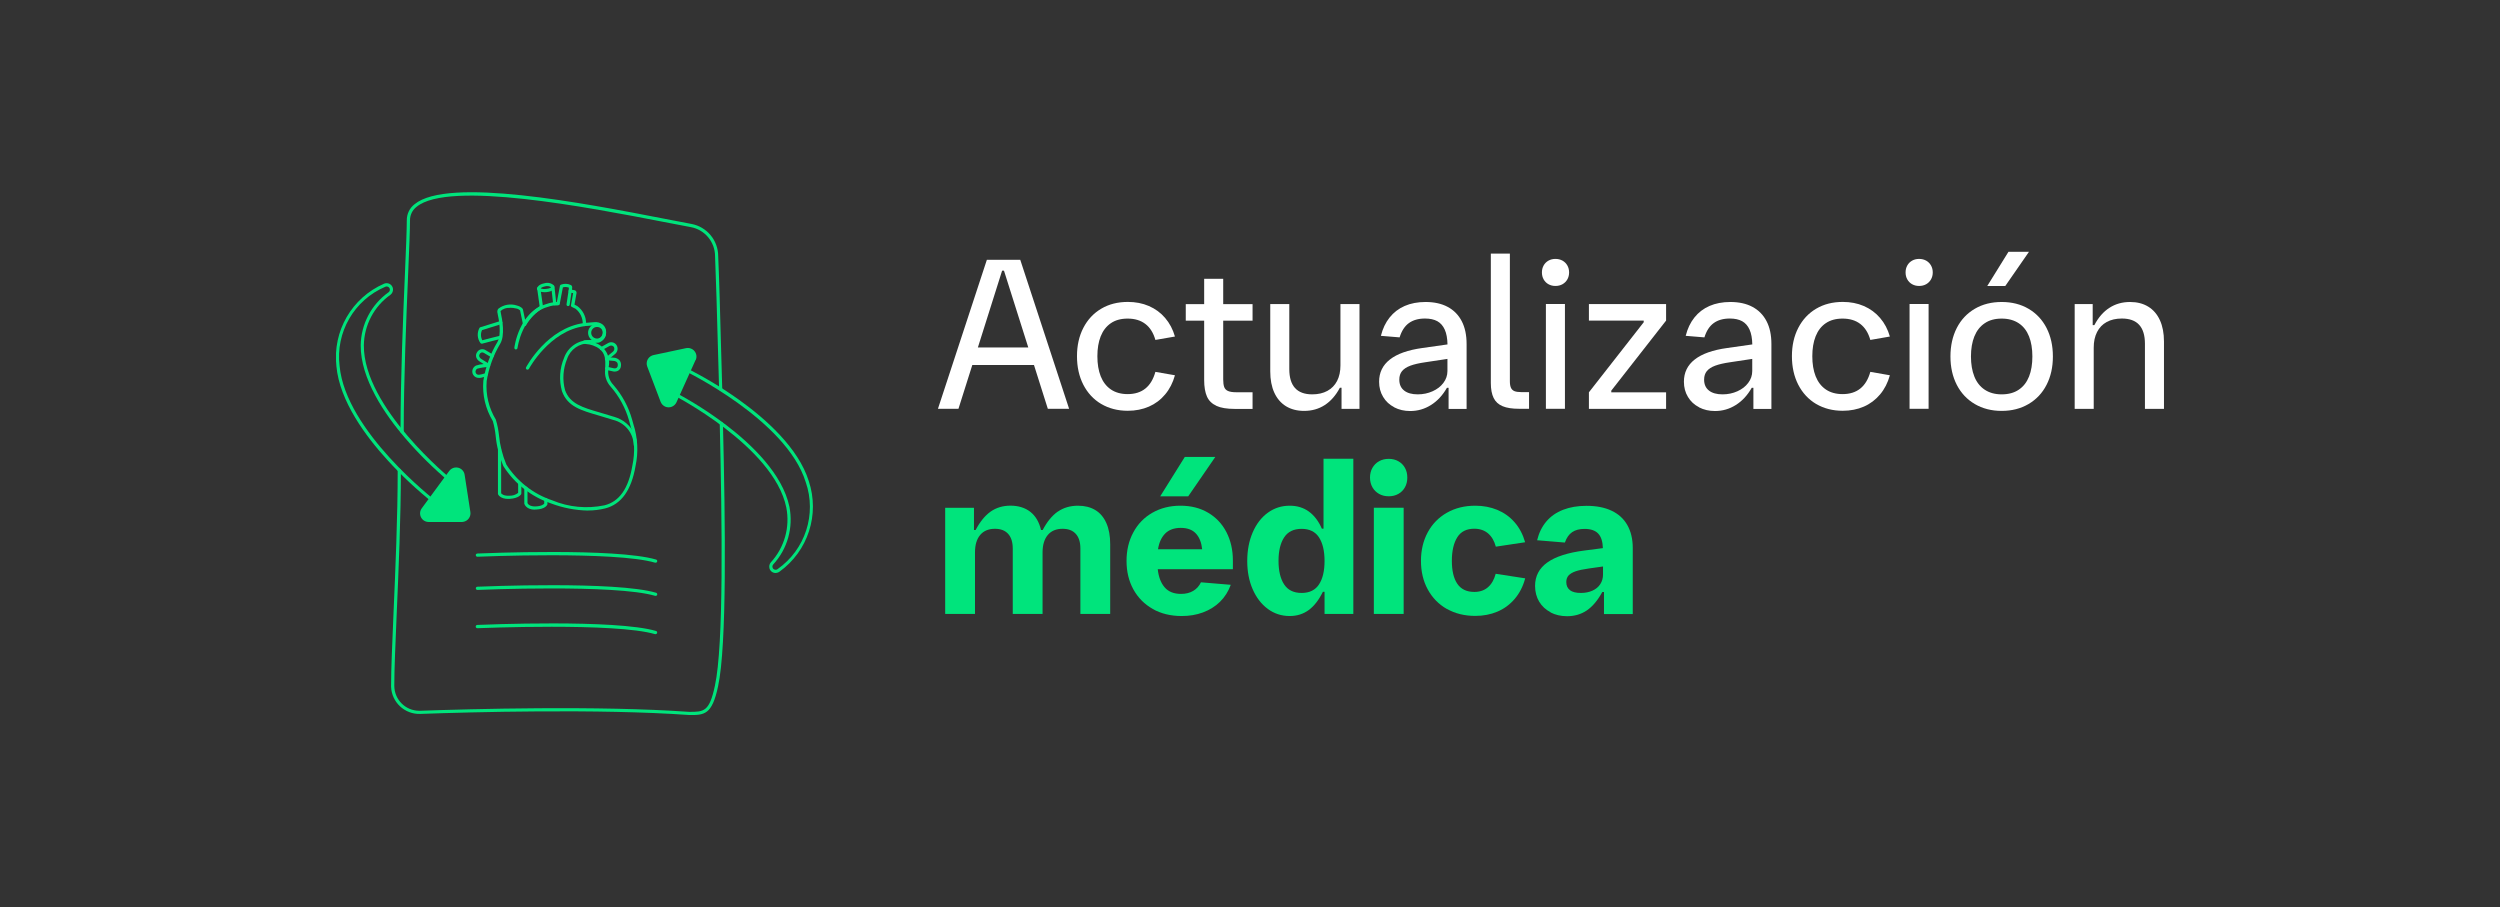 <?xml version="1.0" encoding="UTF-8"?>
<svg id="Capa_2" data-name="Capa 2" xmlns="http://www.w3.org/2000/svg" xmlns:xlink="http://www.w3.org/1999/xlink" viewBox="0 0 390 141.54">
  <rect x="0" y="0" width="390" height="141.54" fill="#333333" stroke="none"/>
  <defs>
    <style>
      .cls-1, .cls-2, .cls-3 {
        fill: none;
      }

      .cls-2 {
        isolation: isolate;
      }

      .cls-4 {
        fill: #00e47c;
      }

      .cls-5 {
        fill: #fff;
      }

      .cls-3 {
        clip-path: url(#clippath);
      }
    </style>
    <clipPath id="clippath">
      <rect class="cls-1" x="52.42" y="30" width="74.4" height="81.54"/>
    </clipPath>
  </defs>
  <g id="botones">
    <g>
      <rect class="cls-1" width="390" height="141.54"/>
      <g>
        <g id="Productos_patrocinadores" data-name="Productos patrocinadores" class="cls-2">
          <g class="cls-2">
            <path class="cls-5" d="m153.95,40.53h5.21l7.62,23.24h-3.32l-2.16-6.83h-9.62l-2.16,6.83h-3.2l7.63-23.24Zm6.46,13.67l-3.79-11.98h-.29l-3.78,11.98h7.86Z"/>
            <path class="cls-5" d="m171.79,63.02c-1.2-.71-2.13-1.72-2.79-3-.66-1.29-.99-2.77-.99-4.45s.33-3.14.99-4.42,1.59-2.28,2.79-2.99c1.2-.71,2.58-1.06,4.16-1.06,1.19,0,2.29.21,3.28.64.99.43,1.83,1.04,2.53,1.86s1.21,1.78,1.53,2.9l-3.05.53c-.31-1.1-.83-1.93-1.56-2.49s-1.65-.84-2.77-.84c-1.04,0-1.92.24-2.62.72-.7.48-1.23,1.16-1.58,2.04-.35.88-.52,1.92-.52,3.11s.17,2.25.52,3.13c.35.88.88,1.57,1.58,2.05.7.48,1.58.73,2.62.73,2.25,0,3.69-1.16,4.33-3.47l3.05.53c-.32,1.16-.83,2.16-1.53,2.99-.69.83-1.54,1.47-2.53,1.9s-2.09.65-3.29.65c-1.57,0-2.96-.36-4.16-1.07Z"/>
            <path class="cls-5" d="m189.77,63.31c-.69-.31-1.19-.79-1.48-1.44-.29-.65-.44-1.51-.44-2.59v-9.26h-2.87v-2.58h2.87v-3.95h2.97v3.95h4.58v2.58h-4.58v9.15c0,.51.05.9.15,1.19.1.29.3.5.59.63.29.13.71.2,1.26.2h2.58v2.6h-2.78c-1.22,0-2.17-.16-2.86-.47Z"/>
            <path class="cls-5" d="m212.09,63.78h-2.81v-3.29h-.26c-.63,1.19-1.42,2.09-2.36,2.7-.94.61-2.02.91-3.22.91-1.1,0-2.04-.25-2.83-.73-.79-.49-1.4-1.2-1.82-2.12-.42-.92-.63-2.03-.63-3.31v-10.51h2.97v10.15c0,2.62,1.19,3.94,3.58,3.94.91,0,1.7-.18,2.36-.54.66-.36,1.17-.88,1.52-1.56s.52-1.49.52-2.42v-9.57h2.97v16.35Z"/>
            <path class="cls-5" d="m217.5,63.53c-.74-.38-1.32-.92-1.73-1.61-.42-.69-.63-1.48-.63-2.37,0-1.43.56-2.59,1.69-3.47,1.12-.88,2.81-1.48,5.04-1.79l3.94-.56c-.02-.95-.16-1.72-.43-2.31-.26-.59-.65-1.03-1.15-1.31-.51-.28-1.15-.42-1.94-.42-1.01,0-1.85.24-2.5.71s-1.14,1.22-1.45,2.23l-2.92-.24c.28-1.12.73-2.07,1.36-2.86s1.41-1.39,2.35-1.8,2.03-.62,3.25-.62c1.34,0,2.5.25,3.45.76.96.51,1.69,1.25,2.2,2.23.51.98.76,2.17.76,3.57v10.12h-2.81v-3.29h-.26c-.66,1.16-1.48,2.05-2.48,2.68s-2.08.94-3.25.94c-.92,0-1.74-.19-2.48-.57Zm1.55-2.6c.5.39,1.2.59,2.11.59.84,0,1.61-.16,2.32-.48.71-.32,1.28-.75,1.69-1.31.42-.55.63-1.17.63-1.85v-1.89l-3.44.52c-.98.14-1.76.32-2.35.54-.59.22-1.02.51-1.3.85-.28.35-.42.79-.42,1.32,0,.74.25,1.31.75,1.7Z"/>
            <path class="cls-5" d="m234.41,63.37c-.64-.27-1.11-.69-1.4-1.28s-.44-1.36-.44-2.32v-20.21h2.97v19.93c0,.43.06.77.17,1.01.11.24.3.42.55.52.25.1.6.15,1.06.15h1.21v2.6h-1.55c-1.08,0-1.93-.13-2.57-.4Z"/>
            <path class="cls-5" d="m241.56,44.34c-.32-.18-.57-.43-.75-.75-.18-.32-.27-.68-.27-1.09s.09-.77.27-1.09c.18-.32.43-.57.75-.75.32-.18.68-.27,1.09-.27s.77.09,1.1.27c.32.18.58.44.76.76.18.32.27.68.27,1.08s-.09.76-.27,1.08c-.18.32-.44.58-.76.76-.32.18-.69.27-1.1.27s-.77-.09-1.09-.27Zm-.4,3.08h2.97v16.35h-2.97v-16.35Z"/>
            <path class="cls-5" d="m247.87,47.43h12.04v2.58l-8.55,10.93v.26h8.55v2.58h-12.04v-2.58l8.55-10.93v-.26h-8.55v-2.58Z"/>
            <path class="cls-5" d="m265.05,63.53c-.74-.38-1.32-.92-1.73-1.61-.42-.69-.63-1.48-.63-2.37,0-1.43.56-2.59,1.69-3.47,1.12-.88,2.81-1.48,5.04-1.79l3.94-.56c-.02-.95-.16-1.72-.43-2.31-.26-.59-.65-1.03-1.15-1.31-.51-.28-1.15-.42-1.94-.42-1.01,0-1.85.24-2.5.71s-1.14,1.22-1.45,2.23l-2.92-.24c.28-1.12.73-2.07,1.36-2.86s1.41-1.39,2.35-1.8,2.03-.62,3.25-.62c1.34,0,2.5.25,3.45.76.96.51,1.69,1.25,2.2,2.23.51.98.76,2.17.76,3.57v10.12h-2.81v-3.29h-.26c-.66,1.16-1.48,2.05-2.48,2.68s-2.08.94-3.25.94c-.92,0-1.74-.19-2.48-.57Zm1.55-2.6c.5.39,1.2.59,2.11.59.84,0,1.61-.16,2.32-.48.71-.32,1.28-.75,1.69-1.31.42-.55.63-1.17.63-1.85v-1.89l-3.44.52c-.98.14-1.76.32-2.35.54-.59.22-1.02.51-1.3.85-.28.35-.42.79-.42,1.32,0,.74.25,1.31.75,1.7Z"/>
            <path class="cls-5" d="m283.32,63.02c-1.2-.71-2.13-1.72-2.79-3-.66-1.29-.99-2.77-.99-4.45s.33-3.14.99-4.42c.66-1.28,1.59-2.28,2.79-2.99,1.2-.71,2.58-1.06,4.16-1.06,1.19,0,2.29.21,3.28.64.99.43,1.83,1.04,2.53,1.86.7.81,1.21,1.78,1.53,2.9l-3.05.53c-.31-1.1-.83-1.93-1.56-2.49-.73-.56-1.65-.84-2.77-.84-1.04,0-1.92.24-2.62.72-.71.48-1.23,1.16-1.58,2.04-.35.88-.52,1.92-.52,3.11s.17,2.25.52,3.13c.35.88.88,1.57,1.58,2.05.7.48,1.58.73,2.62.73,2.25,0,3.69-1.16,4.33-3.47l3.05.53c-.32,1.16-.83,2.16-1.53,2.99s-1.54,1.47-2.53,1.9-2.09.65-3.29.65c-1.57,0-2.96-.36-4.16-1.07Z"/>
            <path class="cls-5" d="m298.29,44.34c-.32-.18-.57-.43-.75-.75-.18-.32-.27-.68-.27-1.09s.09-.77.27-1.09c.18-.32.43-.57.75-.75.32-.18.68-.27,1.09-.27s.77.09,1.1.27c.32.18.58.44.76.76.18.32.27.68.27,1.08s-.09.76-.27,1.08c-.18.32-.44.58-.76.76-.32.18-.69.27-1.1.27s-.77-.09-1.09-.27Zm-.4,3.08h2.97v16.35h-2.97v-16.35Z"/>
            <path class="cls-5" d="m308.07,63.03c-1.21-.71-2.15-1.71-2.81-2.99-.66-1.29-.99-2.76-.99-4.43s.33-3.16.99-4.45c.66-1.29,1.6-2.28,2.81-2.99,1.21-.71,2.61-1.06,4.19-1.06s2.98.35,4.19,1.06c1.21.71,2.15,1.71,2.81,2.99.66,1.29.99,2.77.99,4.45s-.33,3.15-.99,4.43c-.66,1.29-1.6,2.28-2.81,2.99s-2.61,1.07-4.19,1.07-2.98-.36-4.19-1.07Zm6.86-2.24c.72-.48,1.25-1.17,1.6-2.05.35-.88.52-1.93.52-3.13s-.17-2.25-.52-3.13c-.35-.88-.88-1.57-1.6-2.05-.72-.48-1.61-.73-2.67-.73s-1.94.24-2.65.73c-.72.48-1.25,1.17-1.61,2.05-.35.88-.53,1.93-.53,3.13s.18,2.25.53,3.13c.35.88.89,1.57,1.61,2.05.72.48,1.6.73,2.65.73s1.96-.24,2.67-.73Zm-1.61-21.51h3.2l-3.7,5.34h-2.81l3.31-5.34Z"/>
            <path class="cls-5" d="m323.65,47.43h2.81v3.29h.26c.62-1.19,1.41-2.1,2.35-2.7.94-.61,2.01-.91,3.22-.91,1.1,0,2.04.24,2.84.73.8.49,1.4,1.2,1.82,2.12s.63,2.03.63,3.31v10.51h-2.97v-10.15c0-2.63-1.2-3.94-3.6-3.94-.91,0-1.7.18-2.36.54s-1.16.88-1.51,1.57-.52,1.49-.52,2.43v9.55h-2.97v-16.35Z"/>
            <path class="cls-4" d="m165.01,79.82c.89-.62,1.94-.93,3.17-.93,1.04,0,1.94.23,2.69.68.75.45,1.32,1.13,1.72,2.03.4.9.6,1.99.6,3.28v10.89h-4.65v-10.2c0-1-.24-1.76-.72-2.29-.48-.53-1.16-.79-2.06-.79-.99,0-1.76.32-2.3.96-.54.64-.82,1.55-.82,2.72v9.6h-4.65v-10.2c0-1-.24-1.76-.72-2.29s-1.16-.79-2.06-.79c-.99,0-1.76.32-2.3.96-.54.64-.81,1.55-.81,2.72v9.6h-4.65v-16.56h4.49v3.47h.26c.67-1.28,1.44-2.23,2.32-2.86.88-.62,1.92-.94,3.12-.94s2.28.32,3.1.97c.82.65,1.37,1.59,1.66,2.83h.26c.68-1.29,1.46-2.25,2.35-2.87Z"/>
            <path class="cls-4" d="m179.84,95c-1.3-.73-2.31-1.75-3.03-3.05-.72-1.3-1.07-2.79-1.07-4.45s.35-3.14,1.06-4.45c.7-1.31,1.69-2.33,2.97-3.06,1.28-.73,2.74-1.1,4.38-1.1s3.07.36,4.31,1.09c1.24.73,2.19,1.74,2.86,3.03.67,1.3,1.01,2.77,1.01,4.43v1.36h-11.72c.13,1.21.49,2.15,1.08,2.83.59.68,1.44,1.02,2.55,1.02.74,0,1.38-.16,1.9-.47.53-.31.93-.76,1.21-1.34l4.65.39c-.38,1.04-.94,1.93-1.69,2.66-.75.73-1.63,1.27-2.65,1.65s-2.12.56-3.32.56c-1.71,0-3.22-.37-4.52-1.1Zm7.7-9.31c-.11-1.04-.43-1.86-.97-2.45-.54-.59-1.33-.89-2.37-.89s-1.86.3-2.44.89-.95,1.41-1.11,2.45h6.89Zm-2.71-14.41h4.76l-4.23,6.15h-4.37l3.84-6.15Z"/>
            <path class="cls-4" d="m197.78,94.99c-1.01-.74-1.79-1.76-2.36-3.06s-.85-2.77-.85-4.41.28-3.13.84-4.44c.56-1.31,1.34-2.34,2.35-3.08,1.01-.74,2.15-1.11,3.43-1.11,1.15,0,2.15.3,2.99.91.84.61,1.52,1.5,2.03,2.67h.26v-10.91h4.65v24.21h-4.49v-3.45h-.26c-.62,1.27-1.36,2.22-2.2,2.84-.84.62-1.83.94-2.97.94-1.28,0-2.42-.37-3.43-1.11Zm7.99-3.83c.58-.89.86-2.11.86-3.66s-.29-2.77-.86-3.66c-.58-.89-1.48-1.34-2.72-1.34s-2.15.45-2.73,1.34c-.58.89-.87,2.11-.87,3.66s.29,2.77.87,3.66c.58.89,1.49,1.34,2.73,1.34s2.14-.45,2.72-1.34Z"/>
            <path class="cls-4" d="m215.14,77.05c-.44-.25-.79-.59-1.04-1.03s-.38-.95-.38-1.52.13-1.08.38-1.52.6-.79,1.04-1.03c.44-.25.94-.37,1.5-.37s1.06.12,1.5.37c.44.25.79.59,1.03,1.03.25.44.37.95.37,1.52s-.12,1.08-.37,1.52c-.25.44-.59.79-1.03,1.03-.44.25-.94.37-1.5.37s-1.06-.12-1.5-.37Zm-.82,2.16h4.65v16.56h-4.65v-16.56Z"/>
            <path class="cls-4" d="m225.71,95c-1.28-.73-2.27-1.75-2.98-3.05-.71-1.3-1.06-2.79-1.06-4.45s.35-3.15,1.06-4.46c.7-1.3,1.7-2.32,2.98-3.05s2.76-1.1,4.44-1.1c1.24,0,2.38.22,3.43.65,1.05.44,1.95,1.08,2.7,1.94.75.86,1.29,1.89,1.64,3.11l-4.57.69c-.24-.89-.64-1.58-1.21-2.07-.57-.48-1.29-.73-2.15-.73-1.21,0-2.09.44-2.65,1.33s-.85,2.11-.85,3.67.28,2.75.85,3.59,1.45,1.27,2.65,1.27c.86,0,1.57-.24,2.13-.73.56-.48.96-1.18,1.21-2.1l4.6.71c-.34,1.27-.89,2.34-1.65,3.22-.75.88-1.65,1.54-2.7,1.98-1.04.44-2.19.66-3.44.66-1.68,0-3.16-.37-4.44-1.1Z"/>
            <path class="cls-4" d="m241.89,95.51c-.76-.39-1.35-.94-1.78-1.65-.42-.71-.64-1.53-.64-2.45,0-1.54.64-2.76,1.92-3.67,1.28-.91,3.21-1.53,5.79-1.86l2.87-.37c-.03-1.04-.28-1.8-.74-2.28-.46-.48-1.17-.72-2.11-.72-.81,0-1.46.17-1.95.51-.5.34-.87.88-1.13,1.62l-4.33-.36c.28-1.15.76-2.13,1.44-2.93s1.55-1.41,2.61-1.82c1.05-.41,2.27-.62,3.65-.62,1.53,0,2.83.25,3.91.76,1.08.51,1.9,1.25,2.46,2.24.56.98.85,2.18.85,3.59v10.3h-4.49v-3.45h-.26c-.7,1.29-1.5,2.24-2.39,2.86-.89.61-1.93.92-3.1.92-.97,0-1.83-.2-2.59-.59Zm3.02-3.44c.38.29.95.43,1.7.43.69,0,1.29-.12,1.82-.36.52-.24.93-.57,1.21-1.01.29-.44.43-.94.43-1.53v-1.23l-2.19.31c-.88.12-1.58.27-2.08.44-.51.18-.87.4-1.11.66-.23.26-.35.6-.35,1.01,0,.56.19.98.57,1.27Z"/>
          </g>
        </g>
        <g id="Grupo_1470" data-name="Grupo 1470">
          <g class="cls-3">
            <g id="Grupo_1475" data-name="Grupo 1475">
              <path id="Trazado_4513" data-name="Trazado 4513" class="cls-4" d="m75.14,53.61c-.07,0-.14-.03-.19-.09-.5-.69-.56-1.6-.16-2.35.03-.06.08-.1.15-.12l3.08-.96c.13-.05.27.01.33.14.05.13-.01.27-.14.33-.01,0-.02,0-.04.01l-2.97.93c-.24.5-.22,1.09.04,1.58.8-.22,2.7-.69,2.79-.71.14-.02.27.07.29.21.02.12-.05.24-.17.28-.02,0-2.28.56-2.93.75-.02,0-.04.01-.07.01"/>
              <path id="Trazado_4514" data-name="Trazado 4514" class="cls-4" d="m91.73,79.65c-1.98-.04-3.93-.42-5.78-1.12-3.07-1.04-5.7-3.1-7.44-5.84-.63-1.51-1.04-3.1-1.19-4.73-.08-.77-.23-1.53-.44-2.27-1.14-1.89-1.66-4.08-1.48-6.28.33-2.14,1.08-4.19,2.19-6.04.7-1.17.21-3.68.04-4.43v-.04c-.09-.24-.06-.51.09-.72.82-.66,1.92-.85,2.92-.52.73.2.91.51.94.61v.03l.35,1.64c.59-.87,1.36-1.61,2.25-2.17l-.38-2.73s0-.05,0-.08c.02-.1.15-.58,1.14-.77.53-.16,1.1-.02,1.49.36.03.04.05.08.06.13l.27,2.44h.11s.48-2.53.48-2.53c.02-.08.07-.15.15-.18.5-.19,1.06-.18,1.54.05.15.07.23.22.22.38l-.03.36.39.07c.2.04.34.23.32.44l-.32,1.81.44.23c.84.61,1.34,1.58,1.37,2.61.29-.02.79-.05,1.25-.1.5-.06,1,.08,1.38.4.33.3.51.73.5,1.17,0,.72-.44,1.36-1.11,1.61-.02,0-.04.01-.06.01l-.52.04c1.58.57,2.47,2.25,2.05,3.87v.18c-.16.9.12,1.83.75,2.49,1.38,1.58,2.39,3.45,2.95,5.47.05.22.11.44.18.65.69,2.12.81,4.39.34,6.57-.64,3.75-2.23,5.96-4.72,6.59-.87.22-1.76.33-2.66.33m-12.22-31.61c-.53-.04-1.05.13-1.44.48-.03.03,0,.2.03.28v.04c.23,1.01.68,3.5-.1,4.8-1.07,1.79-1.78,3.77-2.11,5.82-.17,2.11.34,4.22,1.44,6.03v.03c.24.78.39,1.58.48,2.38.15,1.58.54,3.12,1.15,4.58,1.68,2.62,4.2,4.59,7.15,5.58,2.58,1.08,5.42,1.35,8.16.78,2.32-.59,3.74-2.6,4.35-6.19.45-2.11.34-4.29-.33-6.34-.08-.27-.15-.5-.19-.7-.55-1.94-1.52-3.74-2.85-5.26-.7-.76-1.02-1.79-.86-2.81v-.18c.03-1.21.06-2.18-.93-2.95-.61-.43-1.32-.68-2.06-.73-.11-.01-.2-.03-.27-.04-.14-.02-.24-.16-.22-.31.02-.12.12-.21.24-.22l2.12-.15c.46-.18.75-.63.75-1.12.01-.3-.11-.6-.34-.81-.28-.23-.64-.32-1-.27-.73.08-1.53.12-1.54.12-.14,0-.26-.1-.26-.24,0,0,0-.02,0-.03.03-.94-.38-1.85-1.12-2.43l-.59-.29c-.1-.05-.15-.16-.13-.27l.34-1.88-.51-.09c-.13-.02-.21-.14-.2-.27l.05-.49c-.3-.12-.63-.14-.94-.05l-.49,2.57c-.02.11-.12.2-.23.2l-.54.03c-.13,0-.25-.09-.26-.22l-.29-2.59c-.28-.19-.64-.24-.96-.15-.53.11-.69.29-.73.36l.4,2.83c0,.05,0,.11-.03.16-.02.04-.05.07-.08.09h0c-1.05.66-1.92,1.57-2.54,2.64h0c-.03.06-.07.09-.12.11-.02,0-.04.01-.06.01-.04,0-.09,0-.13-.01l-.04-.02s-.07-.06-.09-.11c0-.01-.01-.03-.02-.04v-.02l-.47-2.25c-.17-.15-.37-.26-.59-.29-.32-.08-.65-.12-.97-.12"/>
              <path id="Trazado_4515" data-name="Trazado 4515" class="cls-4" d="m79.27,77.83c-1.23,0-1.56-.68-1.57-.71-.02-.03-.02-.07-.02-.1v-6.9c0-.14.11-.25.25-.25s.25.11.25.25v6.83c.08.11.41.44,1.31.38.48.02.96-.14,1.34-.44v-1.5c.01-.14.13-.24.27-.23.12,0,.22.11.23.23v1.59s-.01.09-.03.12c-.04.06-.39.63-1.77.72-.09,0-.17,0-.25,0"/>
              <path id="Trazado_4516" data-name="Trazado 4516" class="cls-4" d="m83.45,79.51c-1.38,0-1.64-.88-1.65-.91,0-.02-.01-.04-.01-.07v-2.37c0-.14.11-.25.25-.25s.25.11.25.25h0v2.32c.05.11.3.56,1.29.52.94-.04,1.24-.34,1.32-.44v-.61c0-.14.11-.25.25-.25s.25.11.25.25v.68s0,.06-.02.09c-.03.07-.32.71-1.78.77h-.16"/>
              <path id="Trazado_4517" data-name="Trazado 4517" class="cls-4" d="m80.49,54.52h-.03c-.14-.02-.23-.14-.22-.28.03-.23.73-5.55,4.99-6.81.58-.22,1.2-.32,1.82-.31h0c.14.01.24.13.23.27,0,.12-.11.22-.23.23-.56-.02-1.11.08-1.63.27-.01,0-.02.01-.04.01-3.95,1.15-4.64,6.34-4.65,6.39-.02.12-.12.22-.25.22"/>
              <path id="Trazado_4518" data-name="Trazado 4518" class="cls-4" d="m82.29,57.67s-.08,0-.12-.03c-.12-.07-.17-.22-.1-.34.13-.25,3.33-6.14,9.05-6.91.14-.03.27.06.3.19.03.14-.06.27-.19.3-.01,0-.02,0-.04,0-5.46.73-8.64,6.59-8.67,6.65-.04.08-.13.13-.22.13"/>
              <path id="Trazado_4519" data-name="Trazado 4519" class="cls-4" d="m99.11,69.68h-.01c-.14,0-.24-.12-.24-.26-.06-1.87-1.37-3.47-3.19-3.91-.78-.25-1.5-.47-2.2-.67-2.87-.83-4.94-1.43-5.8-3.8-.49-1.73-.37-3.58.33-5.23.59-1.66,2.17-2.76,3.93-2.74.14,0,.25.1.26.24,0,.14-.1.25-.24.26h-.02c-1.56-.04-2.96.93-3.46,2.41-.64,1.55-.76,3.27-.32,4.89.77,2.13,2.74,2.7,5.46,3.49.71.21,1.44.42,2.22.67,1.38.39,2.52,1.35,3.14,2.64.26.55.39,1.15.4,1.76,0,.13-.12.24-.25.24"/>
              <path id="Trazado_4520" data-name="Trazado 4520" class="cls-4" d="m74.71,58.95c-.37.02-.71-.17-.9-.49-.14-.24-.17-.53-.09-.8.08-.27.28-.5.53-.63.39-.13.79-.21,1.2-.24l-.57-.36c-.29-.16-.5-.42-.6-.73-.06-.25-.01-.52.13-.73.13-.24.37-.42.64-.48.26-.05.53.01.74.16l1.12.67c.12.07.16.22.09.34-.07.12-.22.16-.34.09l-1.14-.68c-.11-.08-.24-.11-.38-.09-.13.04-.25.13-.31.26-.07.1-.1.23-.07.35.07.19.2.34.37.44l1.22.76c.09.06.14.17.11.27-.03.1-.12.18-.23.19-.59.02-1.19.11-1.76.26-.13.06-.23.18-.27.32-.04.13-.03.27.04.39.11.19.29.34.9.17l.6-.16c.13-.04.27.04.3.17,0,0,0,0,0,0,.04.13-.04.27-.17.31l-.59.16c-.18.06-.37.09-.56.09"/>
              <path id="Trazado_4521" data-name="Trazado 4521" class="cls-4" d="m93.21,53.31c-.77.04-1.43-.56-1.47-1.33-.04-.77.56-1.43,1.33-1.47s1.43.56,1.47,1.33c0,.02,0,.05,0,.07.02.76-.58,1.38-1.34,1.4m0-2.3c-.5-.04-.93.33-.97.83-.04.5.33.93.83.97.5.04.93-.33.97-.83,0-.02,0-.05,0-.07.02-.48-.36-.88-.83-.9"/>
              <path id="Trazado_4522" data-name="Trazado 4522" class="cls-4" d="m94.61,56.25c-.14,0-.25-.11-.25-.25,0-.07.03-.14.09-.19l1.17-.95c.22-.18.28-.49.15-.73-.15-.23-.46-.3-.7-.15,0,0,0,0,0,0l-1.13.63c-.12.07-.27.02-.34-.1s-.02-.27.1-.34h0l1.13-.63c.46-.29,1.07-.15,1.36.31,0,0,0,.01.01.02.27.46.15,1.05-.27,1.37l-1.16.95s-.1.06-.16.06"/>
              <path id="Trazado_4523" data-name="Trazado 4523" class="cls-4" d="m95.89,57.97c-.07,0-.13,0-.2-.02l-1.1-.24c-.13-.04-.21-.18-.17-.31.04-.12.15-.19.28-.18l1.1.24c.14.02.28,0,.4-.08.1-.09.17-.22.17-.36.03-.18-.01-.36-.12-.5-.14-.13-.33-.21-.52-.22l-1.02-.09c-.14,0-.24-.13-.23-.26,0,0,0,0,0,0,.01-.14.13-.24.27-.23h0s1,.08,1,.08c.33.01.64.15.87.38.21.25.3.57.25.89-.01.28-.15.54-.37.71-.18.12-.39.19-.6.18"/>
              <path id="Trazado_4524" data-name="Trazado 4524" class="cls-4" d="m88.63,47.75h-.04c-.14-.02-.23-.15-.21-.28,0,0,0,0,0,0l.31-2.08c.02-.13.15-.23.28-.21.14.02.23.15.21.28,0,0,0,0,0,0l-.31,2.08c-.02.12-.12.21-.25.21"/>
              <path id="Trazado_4525" data-name="Trazado 4525" class="cls-4" d="m84.92,45.58c-.83,0-1.07-.35-1.12-.43-.07-.12-.03-.27.09-.34s.27-.03.34.09c.02.02.22.25.97.17.64-.06.76-.24.77-.27,0-.14.12-.25.26-.24.14,0,.25.12.24.26,0,.11-.04.63-1.22.75-.11.01-.22.02-.34.02"/>
              <path id="Trazado_4526" data-name="Trazado 4526" class="cls-4" d="m62.73,67.61c-.14,0-.25-.11-.25-.25,0-8.36.4-17.93.7-24.92.16-3.74.28-6.69.28-8.07-.01-.98.43-1.91,1.21-2.51,5.2-4.29,26.33-.19,38.96,2.26,1.58.31,3.01.59,4.22.81,2.43.45,4.19,2.57,4.19,5.05.19,4.46.29,8.63.4,12.65.07,2.62.15,5.33.23,8.06,0,.14-.1.25-.24.26h0c-.14,0-.25-.11-.25-.24-.09-2.72-.16-5.44-.23-8.07-.11-4.03-.22-8.19-.4-12.66,0-2.23-1.59-4.15-3.79-4.55-1.22-.23-2.64-.5-4.23-.81-11.72-2.27-33.52-6.5-38.54-2.36-.66.5-1.04,1.29-1.03,2.12,0,1.39-.12,4.34-.28,8.09-.29,6.98-.7,16.55-.7,24.9,0,.14-.11.25-.25.25"/>
              <path id="Trazado_4527" data-name="Trazado 4527" class="cls-4" d="m107.5,111.54c-14.14-1-34.03-.45-41.93-.17-2.43.09-4.47-1.81-4.56-4.24,0-.05,0-.11,0-.16,0-2.56.18-6.64.38-11.37.29-6.65.65-14.93.65-22.25.01-.14.13-.24.27-.23.12,0,.22.11.23.23,0,7.34-.36,15.62-.65,22.27-.2,4.72-.38,8.8-.38,11.35,0,2.16,1.74,3.91,3.9,3.91.05,0,.09,0,.14,0,7.91-.28,27.82-.83,41.96.17,2.29,0,3.16,0,4.02-4.09,1.38-6.39,1.12-25.2.75-40.88,0-.14.11-.25.24-.26.13,0,.25.1.26.23,0,0,0,.01,0,.02.38,15.7.63,34.56-.76,41-.95,4.48-2.15,4.48-4.53,4.48"/>
              <path id="Trazado_4528" data-name="Trazado 4528" class="cls-4" d="m102.27,87.78s-.05,0-.07,0c-6.24-1.84-27.52-.94-27.73-.93h-.01c-.14,0-.24-.13-.24-.26,0-.12.1-.22.23-.24.88-.04,21.58-.91,27.9.94.13.04.21.18.17.31,0,0,0,0,0,0-.03.11-.13.18-.24.18"/>
              <path id="Trazado_4529" data-name="Trazado 4529" class="cls-4" d="m102.27,92.95s-.05,0-.07,0c-6.24-1.84-27.52-.93-27.73-.92-.14,0-.25-.12-.24-.26,0-.13.1-.23.22-.24.88-.04,21.58-.91,27.9.94.13.04.21.18.17.31,0,0,0,0,0,0-.03.11-.13.18-.24.18"/>
              <path id="Trazado_4530" data-name="Trazado 4530" class="cls-4" d="m102.27,98.93s-.05,0-.07,0c-6.24-1.84-27.52-.93-27.73-.93-.14,0-.25-.1-.26-.24,0-.14.09-.26.23-.27,0,0,0,0,0,0,.88-.04,21.58-.91,27.9.94.13.04.21.18.17.31,0,0,0,0,0,0-.03.11-.13.18-.24.18"/>
              <path id="Trazado_4531" data-name="Trazado 4531" class="cls-4" d="m65.79,79.3l4.29-5.83c.44-.6,1.28-.72,1.87-.29.28.21.48.52.53.87l.9,5.83c.11.73-.39,1.41-1.12,1.53-.07.01-.13.02-.2.02h-5.19c-.74,0-1.34-.6-1.34-1.34,0-.28.09-.56.26-.79"/>
              <path id="Trazado_4532" data-name="Trazado 4532" class="cls-4" d="m67.81,78.57c-.05,0-.1-.02-.15-.05-2.58-2.06-4.99-4.31-7.22-6.75-3.37-3.68-7.47-9.21-7.96-14.64-.61-5.46,2.4-10.68,7.43-12.87.51-.22,1.1.01,1.32.52.05.1.07.21.08.33.02.33-.12.66-.39.87-2.57,1.81-4.11,4.74-4.16,7.89-.06,9.74,13.58,20.83,13.72,20.95.11.09.12.24.04.35-.09.11-.24.13-.35.04,0,0,0,0,0,0-2.5-2.09-4.83-4.39-6.96-6.86-3.19-3.72-6.97-9.24-6.94-14.48.05-3.3,1.66-6.37,4.35-8.28.14-.1.21-.27.2-.44-.01-.16-.1-.31-.25-.39-.14-.08-.3-.09-.45-.03-4.88,2.07-7.79,7.12-7.14,12.37.92,10.14,14.84,20.92,14.99,21.03.11.08.13.24.04.35-.05.06-.12.09-.19.1"/>
              <path id="Trazado_4533" data-name="Trazado 4533" class="cls-4" d="m108.51,56.16l-2.98,6.6c-.31.67-1.1.97-1.77.67-.32-.15-.57-.41-.7-.74l-2.09-5.51c-.26-.69.08-1.46.78-1.73.06-.02.13-.04.2-.06l5.08-1.08c.72-.15,1.43.31,1.59,1.03.06.28.03.57-.09.83"/>
              <path id="Trazado_4534" data-name="Trazado 4534" class="cls-4" d="m121,89.39c-.45,0-.84-.29-.96-.72-.09-.32-.02-.67.2-.93,2.13-2.31,3.03-5.5,2.42-8.59-1.98-9.54-17.63-17.54-17.79-17.62-.13-.05-.2-.19-.15-.32.05-.13.19-.2.32-.15.02,0,.04.02.06.03,2.89,1.53,5.64,3.28,8.24,5.26,3.89,2.97,8.75,7.59,9.81,12.71.64,3.23-.3,6.58-2.53,9-.11.13-.15.31-.1.47.04.16.16.28.32.33.15.05.32.03.45-.07,4.34-3.04,6.14-8.59,4.4-13.59-3.02-9.72-18.88-17.36-19.04-17.44-.13-.06-.18-.2-.12-.33.06-.13.2-.18.33-.12,0,0,0,0,0,0,2.95,1.47,5.79,3.17,8.47,5.09,4.05,2.9,9.22,7.45,10.84,12.65,1.74,5.21-.12,10.94-4.58,14.14-.17.12-.38.19-.59.19"/>
            </g>
          </g>
        </g>
      </g>
    </g>
  </g>
</svg>